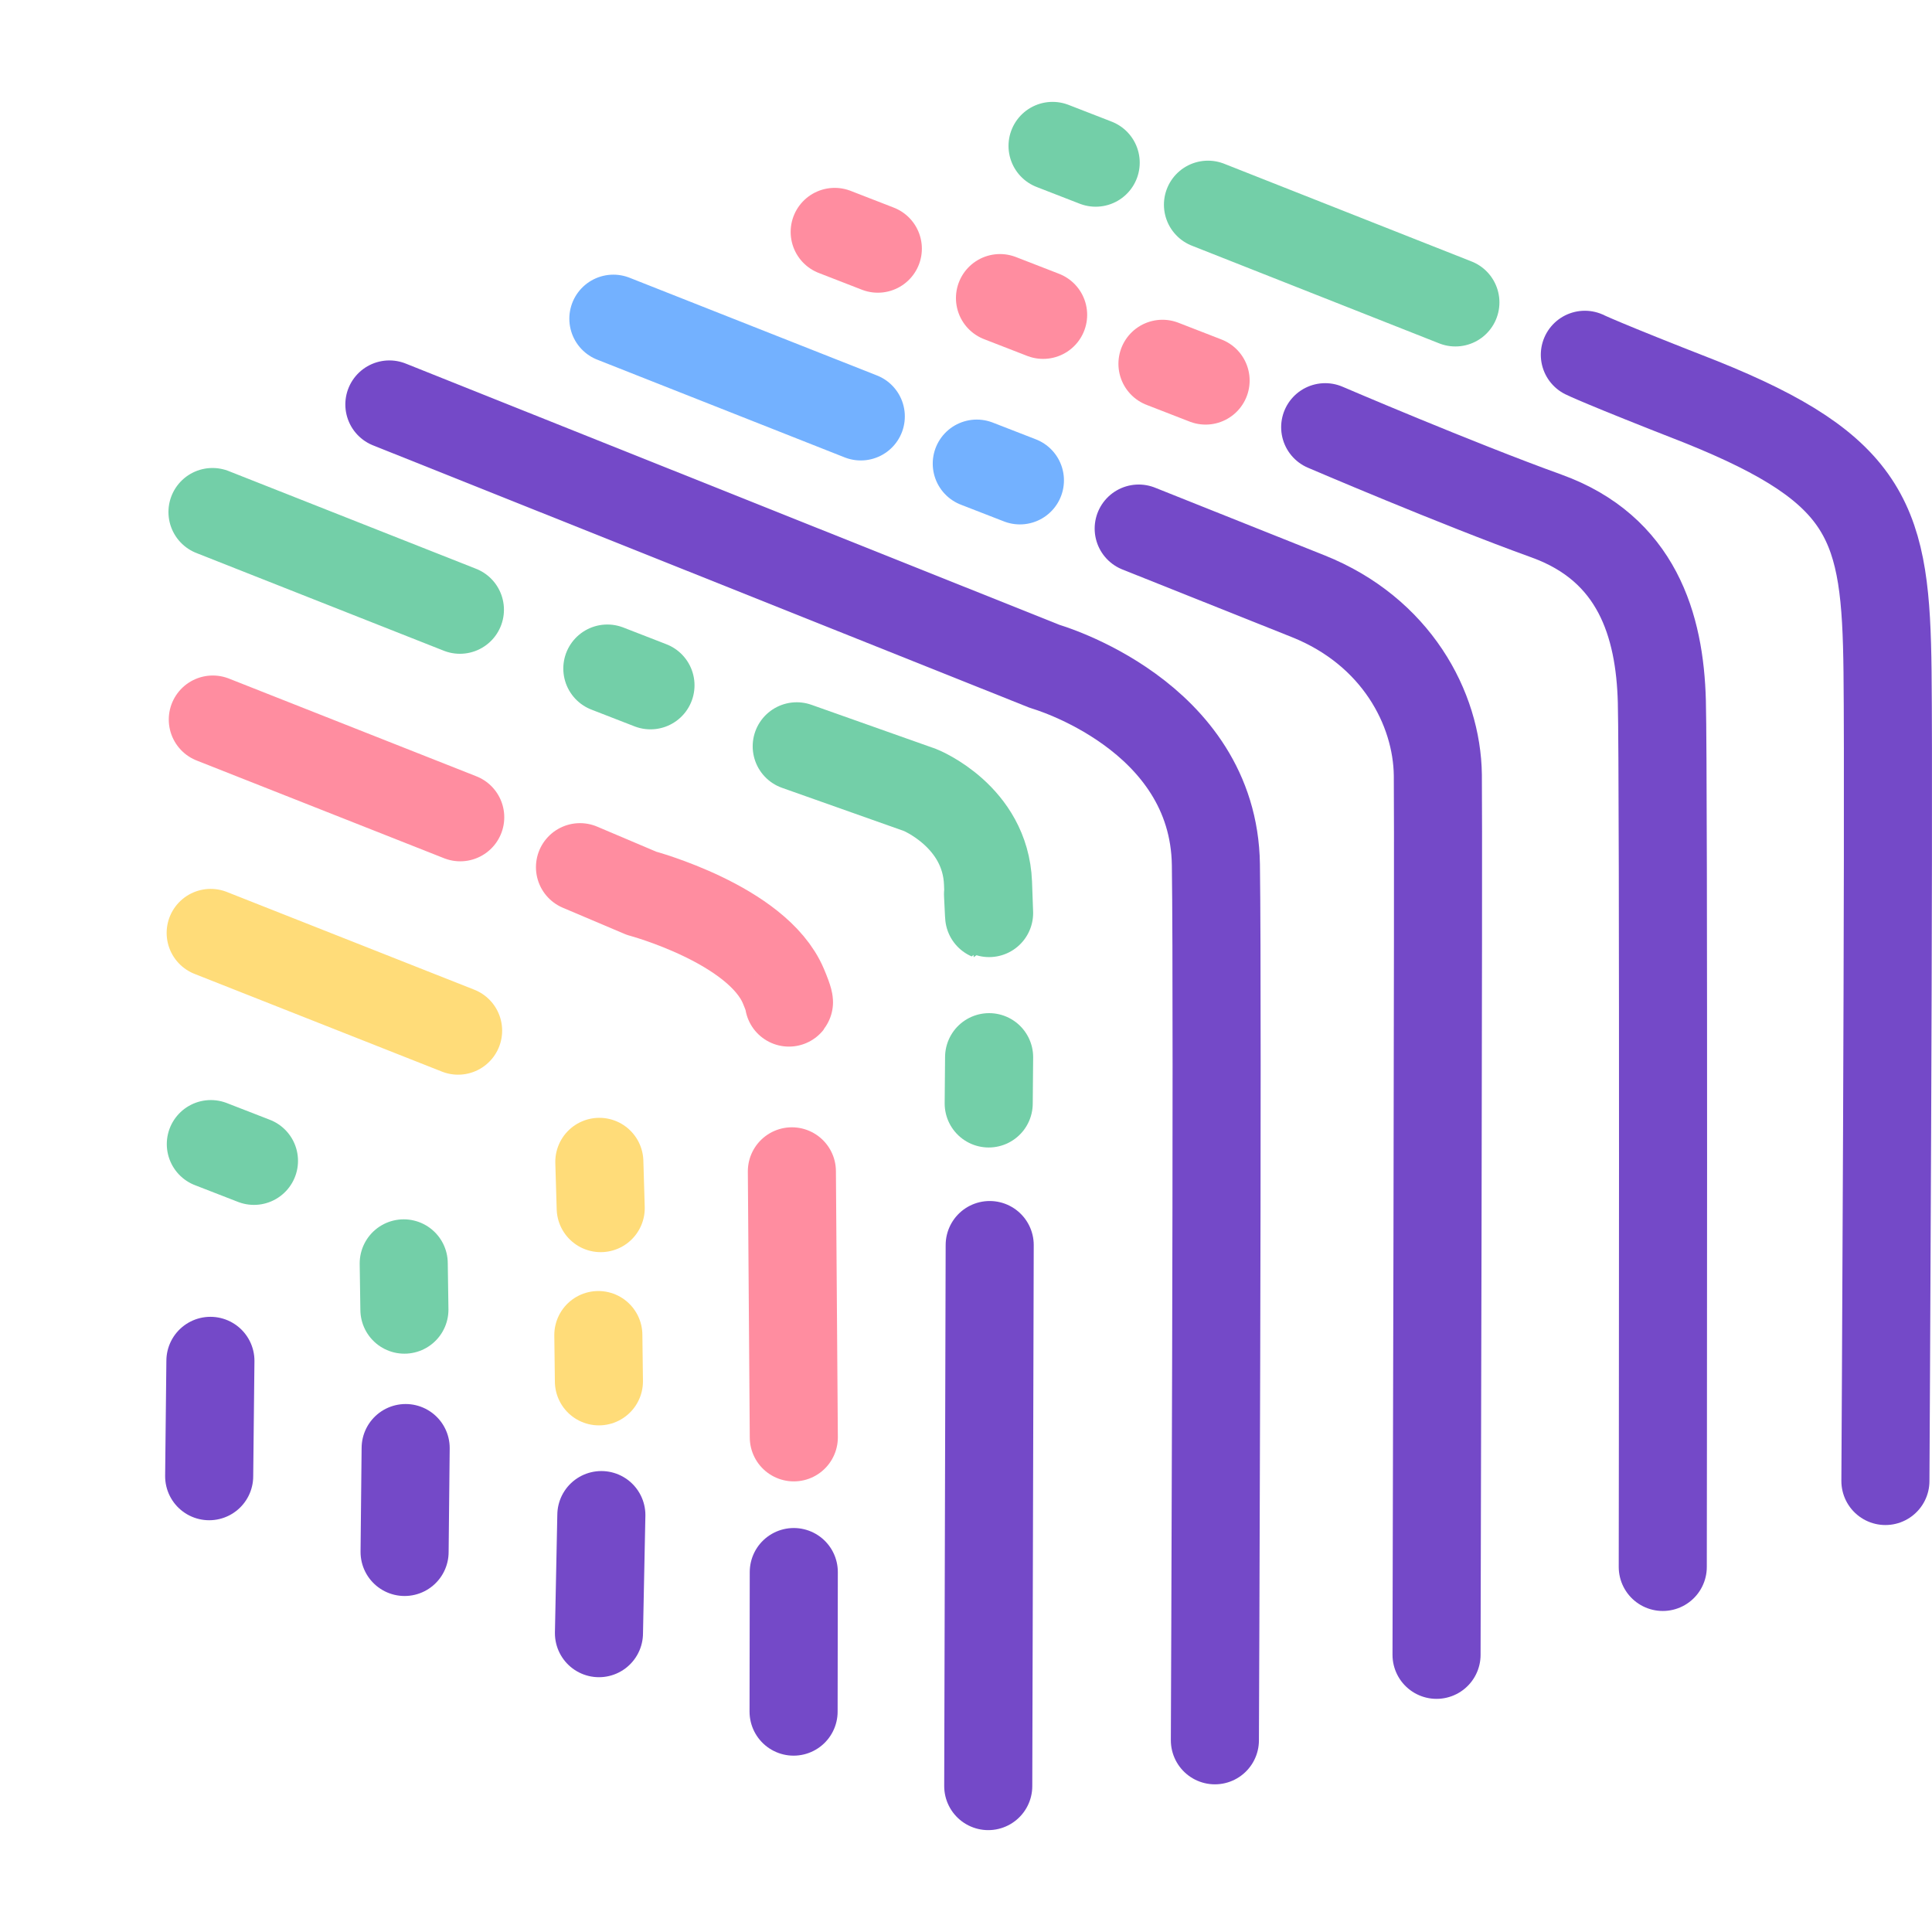 <svg id="Layer_1" data-name="Layer 1" xmlns="http://www.w3.org/2000/svg" height="40" width="40" viewBox="0 0 2089.829 1869.432"><defs><style>.cls-1,.cls-4,.cls-9{fill:none;}.cls-1,.cls-5{stroke:#73cfa8;}.cls-1,.cls-2,.cls-3,.cls-4,.cls-5,.cls-6,.cls-7,.cls-8,.cls-9{stroke-linecap:round;stroke-width:95.272px;}.cls-1{stroke-miterlimit:10;}.cls-2,.cls-3,.cls-5,.cls-6,.cls-7{fill:#7449c8;}.cls-2,.cls-9{stroke:#ff8da0;}.cls-2,.cls-3,.cls-4,.cls-5,.cls-6,.cls-7,.cls-8,.cls-9{stroke-linejoin:round;}.cls-3{stroke:#73b1ff;}.cls-4,.cls-7,.cls-8{stroke:#7449c8;}.cls-6{stroke:#ffdc79;}.cls-8{fill:#ff8da0;}</style></defs><line class="cls-1" x1="1138.539" y1="47.636" x2="1185.198" y2="65.759"/><line class="cls-1" x1="1306.654" y1="111.224" x2="1574.285" y2="216.925"/><line class="cls-2" x1="902.881" y1="140.656" x2="949.54" y2="158.779"/><line class="cls-2" x1="1081.678" y1="212.248" x2="1128.337" y2="230.371"/><line class="cls-2" x1="1257.426" y1="283.321" x2="1304.085" y2="301.444"/><line class="cls-3" x1="663.483" y1="234.534" x2="931.115" y2="340.236"/><line class="cls-3" x1="1056.568" y1="391.293" x2="1103.227" y2="409.416"/><line class="cls-1" x1="229.845" y1="443.654" x2="497.476" y2="549.355"/><line class="cls-1" x1="656.957" y1="612.967" x2="703.616" y2="631.09"/><path class="cls-4" d="M1714.316,273.569s17.404,8.765,125.346,50.922c183.88,73.915,200.263,131.71,202.071,291.651s-2.301,875.634-2.301,875.634"/><line class="cls-5" x1="1069.915" y1="1033.346" x2="1069.472" y2="1083.399"/><line class="cls-2" x1="230.194" y1="668.131" x2="497.825" y2="773.833"/><line class="cls-2" x1="856.57" y1="1156.829" x2="858.658" y2="1444.57"/><line class="cls-6" x1="227.897" y1="898.942" x2="495.528" y2="1004.644"/><line class="cls-6" x1="648.297" y1="1146.571" x2="649.782" y2="1196.604"/><line class="cls-6" x1="647.221" y1="1333.923" x2="647.841" y2="1383.974"/><line class="cls-5" x1="228.057" y1="1127.363" x2="274.716" y2="1145.486"/><line class="cls-5" x1="436.713" y1="1256.381" x2="437.445" y2="1306.431"/><path class="cls-1" d="M861.812,697.081,995.429,744.403s70.515,28.281,73.299,100.657,0,11.881,0,11.881"/><line class="cls-7" x1="1070.543" y1="1236.56" x2="1068.974" y2="1821.796"/><line class="cls-8" x1="858.632" y1="1590.282" x2="858.412" y2="1741.242"/><line class="cls-8" x1="647.885" y1="1656.383" x2="650.48" y2="1528.659"/><line class="cls-8" x1="437.639" y1="1568.538" x2="438.797" y2="1456.157"/><line class="cls-8" x1="226.259" y1="1486.597" x2="227.602" y2="1361.824"/><path class="cls-9" d="M627.369,827.828,693.94,856.059s125.191,33.479,153.438,100.381c6.999,16.577,6.008,17.826,6.008,17.826"/><path class="cls-4" d="M1433.45,351.904s141.732,60.8,239.382,96.062,122.632,117.91,124.775,200.726.993,936.046.993,936.046"/><path class="cls-4" d="M1231.725,461.549s88.482,35.242,183.42,73.217,139.252,121.114,140.151,193.47-1.402,951.567-1.402,951.567"/><path class="cls-4" d="M421.182,327.305l709.149,283.411s182.617,51.93,184.89,214.484-1.087,947.063-1.087,947.063"/></svg>
